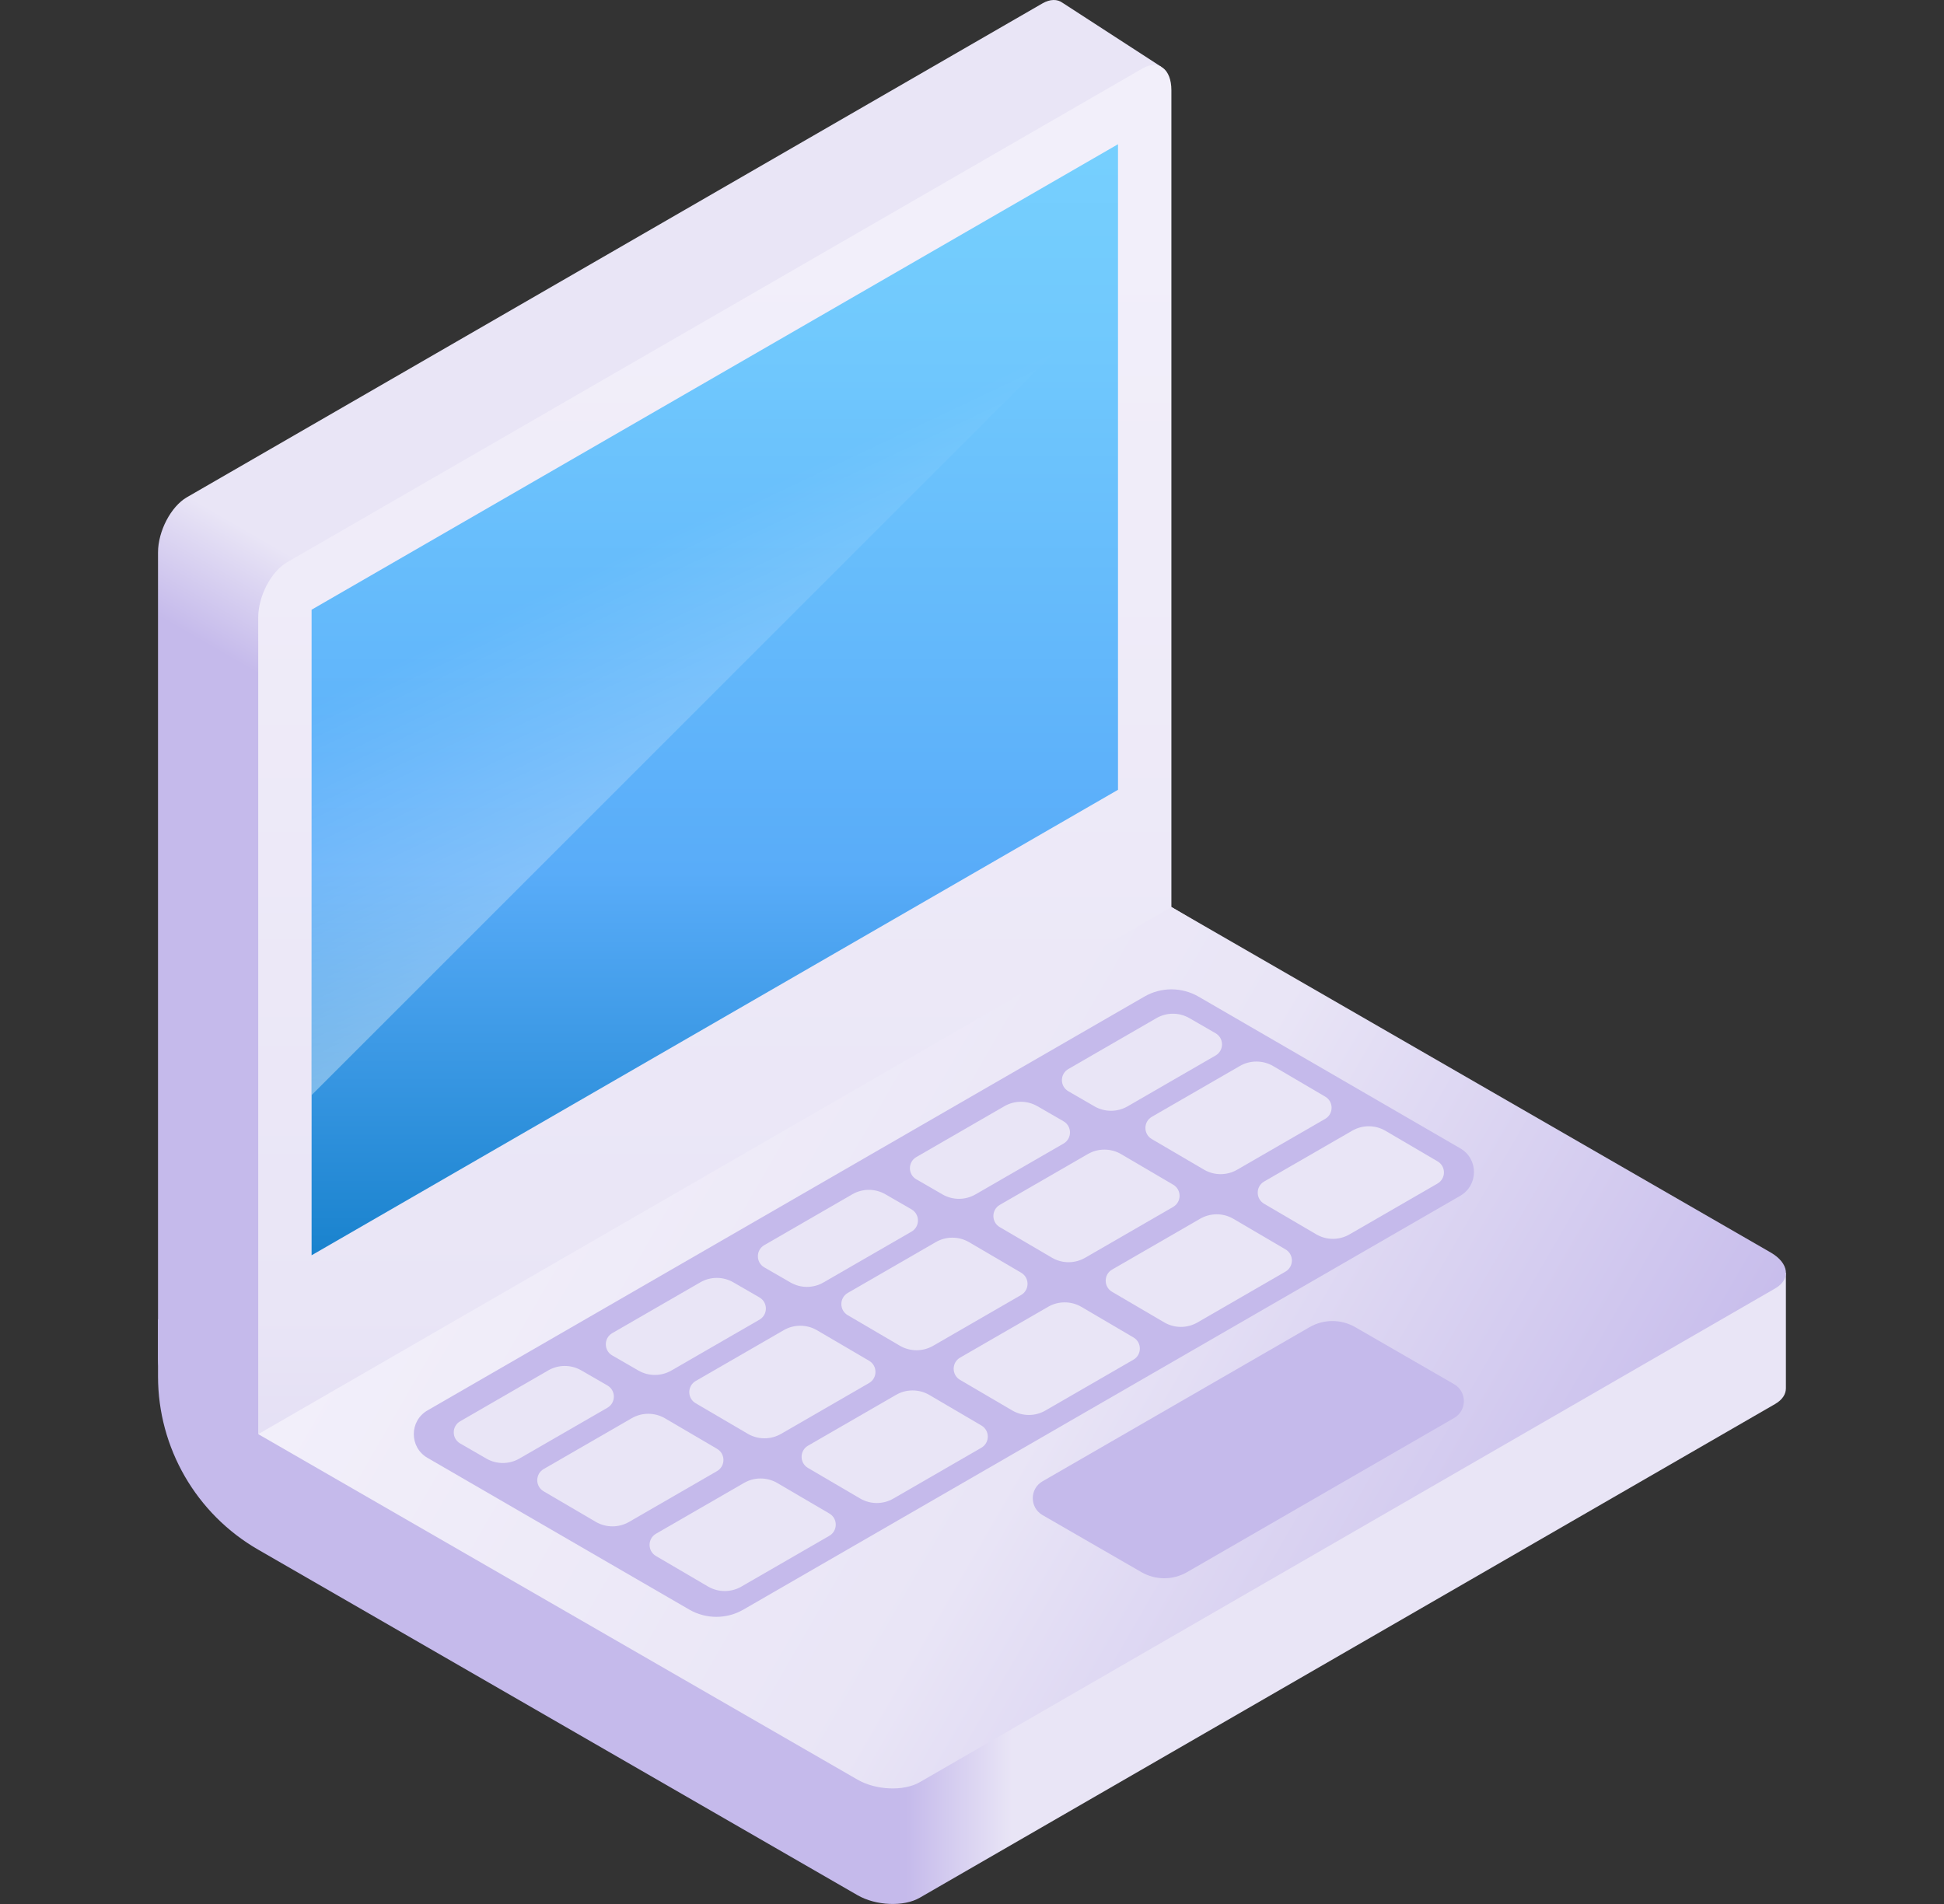 <svg width="49" height="48" viewBox="0 0 49 48" fill="none" xmlns="http://www.w3.org/2000/svg">
<rect x="0" y="0" width="49" height="48" fill="#333333" stroke="none"/>
<g clip-path="url(#clip0_330_12354)">
<path d="M45.015 35.002V32.09L29.526 22.866L3.983 33.26V34.699C3.983 36.502 4.946 38.168 6.509 39.068L21.614 47.778C22.078 48.046 22.78 48.075 23.182 47.843L44.744 35.395C44.926 35.29 45.014 35.149 45.015 35.002Z" fill="url(#paint0_linear_330_12354)"/>
<path d="M29.269 1.683L26.783 0.071L26.783 0.071C26.652 -0.025 26.472 -0.028 26.273 0.087L4.711 12.536C4.309 12.768 3.983 13.391 3.983 13.927V34.255C3.983 34.562 4.091 34.774 4.258 34.855L6.752 36.294L28.65 2.621L29.269 1.683Z" fill="url(#paint1_linear_330_12354)"/>
<path d="M28.799 1.725L7.237 14.174C6.835 14.406 6.509 15.028 6.509 15.564V36.155L8.884 35.433L29.526 23.384V22.866V2.275C29.526 1.739 29.201 1.493 28.799 1.725Z" fill="url(#paint2_linear_330_12354)"/>
<path d="M7.854 15.371V31.646L28.18 19.911V3.636L7.854 15.371Z" fill="url(#paint3_linear_330_12354)"/>
<path d="M44.632 31.576L29.526 22.866L6.509 36.155L21.614 44.865C22.078 45.133 22.78 45.163 23.182 44.93L44.744 32.482C45.146 32.25 45.096 31.844 44.632 31.576Z" fill="url(#paint4_linear_330_12354)"/>
<path d="M36.807 28.95L30.208 25.124C29.786 24.881 29.267 24.881 28.846 25.124L10.775 35.557C10.315 35.823 10.315 36.487 10.775 36.753L17.375 40.579C17.796 40.822 18.315 40.822 18.737 40.579L36.807 30.146C37.268 29.88 37.268 29.215 36.807 28.95Z" fill="#C5BAEB"/>
<path d="M26.278 37.344L33.007 33.459C33.364 33.252 33.805 33.252 34.162 33.459L36.652 34.896C36.98 35.086 36.98 35.559 36.652 35.748L29.923 39.633C29.566 39.84 29.125 39.84 28.768 39.633L26.278 38.196C25.95 38.007 25.95 37.533 26.278 37.344Z" fill="#C5BAEB"/>
<path d="M11.6 35.83L13.819 34.548C14.077 34.399 14.394 34.399 14.652 34.548L15.31 34.928C15.527 35.053 15.527 35.365 15.31 35.49L13.091 36.771C12.833 36.92 12.516 36.92 12.258 36.771L11.6 36.391C11.383 36.267 11.383 35.954 11.6 35.83Z" fill="#E9E5F6"/>
<path d="M15.432 33.609L17.651 32.328C17.909 32.179 18.226 32.179 18.484 32.328L19.142 32.708C19.359 32.833 19.359 33.145 19.142 33.27L16.923 34.551C16.665 34.7 16.348 34.7 16.09 34.551L15.432 34.171C15.216 34.047 15.216 33.734 15.432 33.609Z" fill="#E9E5F6"/>
<path d="M19.265 31.39L21.484 30.108C21.742 29.959 22.059 29.959 22.317 30.108L22.975 30.488C23.192 30.613 23.192 30.925 22.975 31.05L20.756 32.331C20.498 32.48 20.181 32.48 19.923 32.331L19.265 31.951C19.049 31.826 19.049 31.514 19.265 31.39Z" fill="#E9E5F6"/>
<path d="M23.097 29.17L25.316 27.888C25.574 27.739 25.891 27.739 26.149 27.888L26.807 28.268C27.024 28.393 27.024 28.705 26.807 28.83L24.588 30.111C24.33 30.26 24.013 30.26 23.755 30.111L23.097 29.731C22.881 29.607 22.881 29.294 23.097 29.17Z" fill="#E9E5F6"/>
<path d="M26.929 26.95L29.148 25.668C29.406 25.519 29.723 25.519 29.981 25.668L30.639 26.048C30.856 26.173 30.856 26.485 30.639 26.61L28.42 27.892C28.162 28.04 27.845 28.04 27.587 27.892L26.929 27.511C26.712 27.387 26.712 27.075 26.929 26.95Z" fill="#E9E5F6"/>
<path d="M13.704 37.035L15.924 35.753C16.181 35.605 16.499 35.605 16.756 35.753L18.073 36.525C18.289 36.65 18.289 36.962 18.073 37.087L15.854 38.369C15.596 38.517 15.278 38.517 15.021 38.369L13.704 37.597C13.488 37.472 13.488 37.16 13.704 37.035Z" fill="#E9E5F6"/>
<path d="M17.536 34.815L19.756 33.533C20.013 33.385 20.331 33.385 20.588 33.533L21.905 34.305C22.121 34.43 22.121 34.742 21.905 34.867L19.686 36.149C19.428 36.297 19.11 36.297 18.853 36.149L17.536 35.377C17.32 35.252 17.32 34.94 17.536 34.815Z" fill="#E9E5F6"/>
<path d="M21.369 32.595L23.589 31.313C23.846 31.165 24.164 31.165 24.422 31.313L25.738 32.085C25.954 32.21 25.954 32.522 25.738 32.647L23.519 33.929C23.261 34.077 22.944 34.077 22.686 33.929L21.369 33.157C21.153 33.032 21.153 32.72 21.369 32.595Z" fill="#E9E5F6"/>
<path d="M25.201 30.375L27.421 29.093C27.678 28.945 27.996 28.945 28.253 29.093L29.57 29.866C29.786 29.99 29.786 30.302 29.57 30.427L27.351 31.709C27.093 31.858 26.776 31.858 26.518 31.709L25.201 30.937C24.985 30.812 24.985 30.5 25.201 30.375Z" fill="#E9E5F6"/>
<path d="M29.033 28.155L31.253 26.873C31.511 26.725 31.828 26.725 32.086 26.873L33.402 27.646C33.618 27.77 33.618 28.082 33.402 28.207L31.183 29.489C30.925 29.638 30.608 29.638 30.35 29.489L29.033 28.717C28.817 28.592 28.817 28.28 29.033 28.155Z" fill="#E9E5F6"/>
<path d="M16.535 38.666L18.755 37.384C19.012 37.236 19.33 37.236 19.587 37.384L20.904 38.156C21.12 38.281 21.12 38.593 20.904 38.718L18.684 40C18.427 40.148 18.109 40.148 17.852 40L16.535 39.228C16.319 39.103 16.319 38.791 16.535 38.666Z" fill="#E9E5F6"/>
<path d="M20.367 36.446L22.587 35.164C22.844 35.016 23.162 35.016 23.419 35.164L24.736 35.937C24.952 36.061 24.952 36.373 24.736 36.498L22.517 37.78C22.259 37.929 21.942 37.929 21.684 37.78L20.367 37.008C20.151 36.883 20.151 36.571 20.367 36.446Z" fill="#E9E5F6"/>
<path d="M24.2 34.226L26.42 32.944C26.677 32.796 26.995 32.796 27.253 32.944L28.569 33.717C28.785 33.841 28.785 34.154 28.569 34.278L26.35 35.56C26.092 35.709 25.774 35.709 25.517 35.56L24.2 34.788C23.984 34.663 23.984 34.351 24.2 34.226Z" fill="#E9E5F6"/>
<path d="M28.032 32.006L30.252 30.724C30.509 30.576 30.827 30.576 31.084 30.724L32.401 31.497C32.617 31.621 32.617 31.933 32.401 32.058L30.182 33.34C29.924 33.489 29.607 33.489 29.349 33.34L28.032 32.568C27.816 32.443 27.816 32.131 28.032 32.006Z" fill="#E9E5F6"/>
<path d="M31.864 29.786L34.084 28.505C34.342 28.356 34.659 28.356 34.917 28.505L36.233 29.277C36.45 29.401 36.45 29.713 36.233 29.838L34.014 31.12C33.756 31.269 33.439 31.269 33.181 31.12L31.864 30.348C31.648 30.223 31.648 29.911 31.864 29.786Z" fill="#E9E5F6"/>
<path d="M28.18 7.282V3.636L7.854 15.371V27.608L28.18 7.282Z" fill="url(#paint5_linear_330_12354)"/>
</g>
<defs>
<linearGradient id="paint0_linear_330_12354" x1="22.836" y1="35.433" x2="25.505" y2="35.433" gradientUnits="userSpaceOnUse">
<stop stop-color="#C5BAEB"/>
<stop offset="1" stop-color="#E9E5F6"/>
</linearGradient>
<linearGradient id="paint1_linear_330_12354" x1="10.021" y1="19.025" x2="11.525" y2="16.42" gradientUnits="userSpaceOnUse">
<stop stop-color="#C5BAEB"/>
<stop offset="1" stop-color="#E9E5F6"/>
</linearGradient>
<linearGradient id="paint2_linear_330_12354" x1="18.018" y1="58.516" x2="18.018" y2="6.101" gradientUnits="userSpaceOnUse">
<stop stop-color="#C5BAEB"/>
<stop offset="0.484" stop-color="#E9E5F6"/>
<stop offset="1" stop-color="#F2EFFA"/>
</linearGradient>
<linearGradient id="paint3_linear_330_12354" x1="18.017" y1="35.466" x2="18.017" y2="-2.606" gradientUnits="userSpaceOnUse">
<stop stop-color="#0072BC"/>
<stop offset="0.354" stop-color="#59ACF9"/>
<stop offset="0.697" stop-color="#70C8FD"/>
<stop offset="0.898" stop-color="#79D3FE"/>
</linearGradient>
<linearGradient id="paint4_linear_330_12354" x1="40.555" y1="42.517" x2="12.468" y2="26.301" gradientUnits="userSpaceOnUse">
<stop stop-color="#C5BAEB"/>
<stop offset="0.484" stop-color="#E9E5F6"/>
<stop offset="1" stop-color="#F2EFFA"/>
</linearGradient>
<linearGradient id="paint5_linear_330_12354" x1="27.509" y1="35.629" x2="16.965" y2="13.403" gradientUnits="userSpaceOnUse">
<stop stop-color="white"/>
<stop offset="1" stop-color="white" stop-opacity="0"/>
</linearGradient>
<clipPath id="clip0_330_12354">
<rect width="48" height="48" fill="white" transform="translate(0.5)"/>
</clipPath>
</defs>
</svg>

